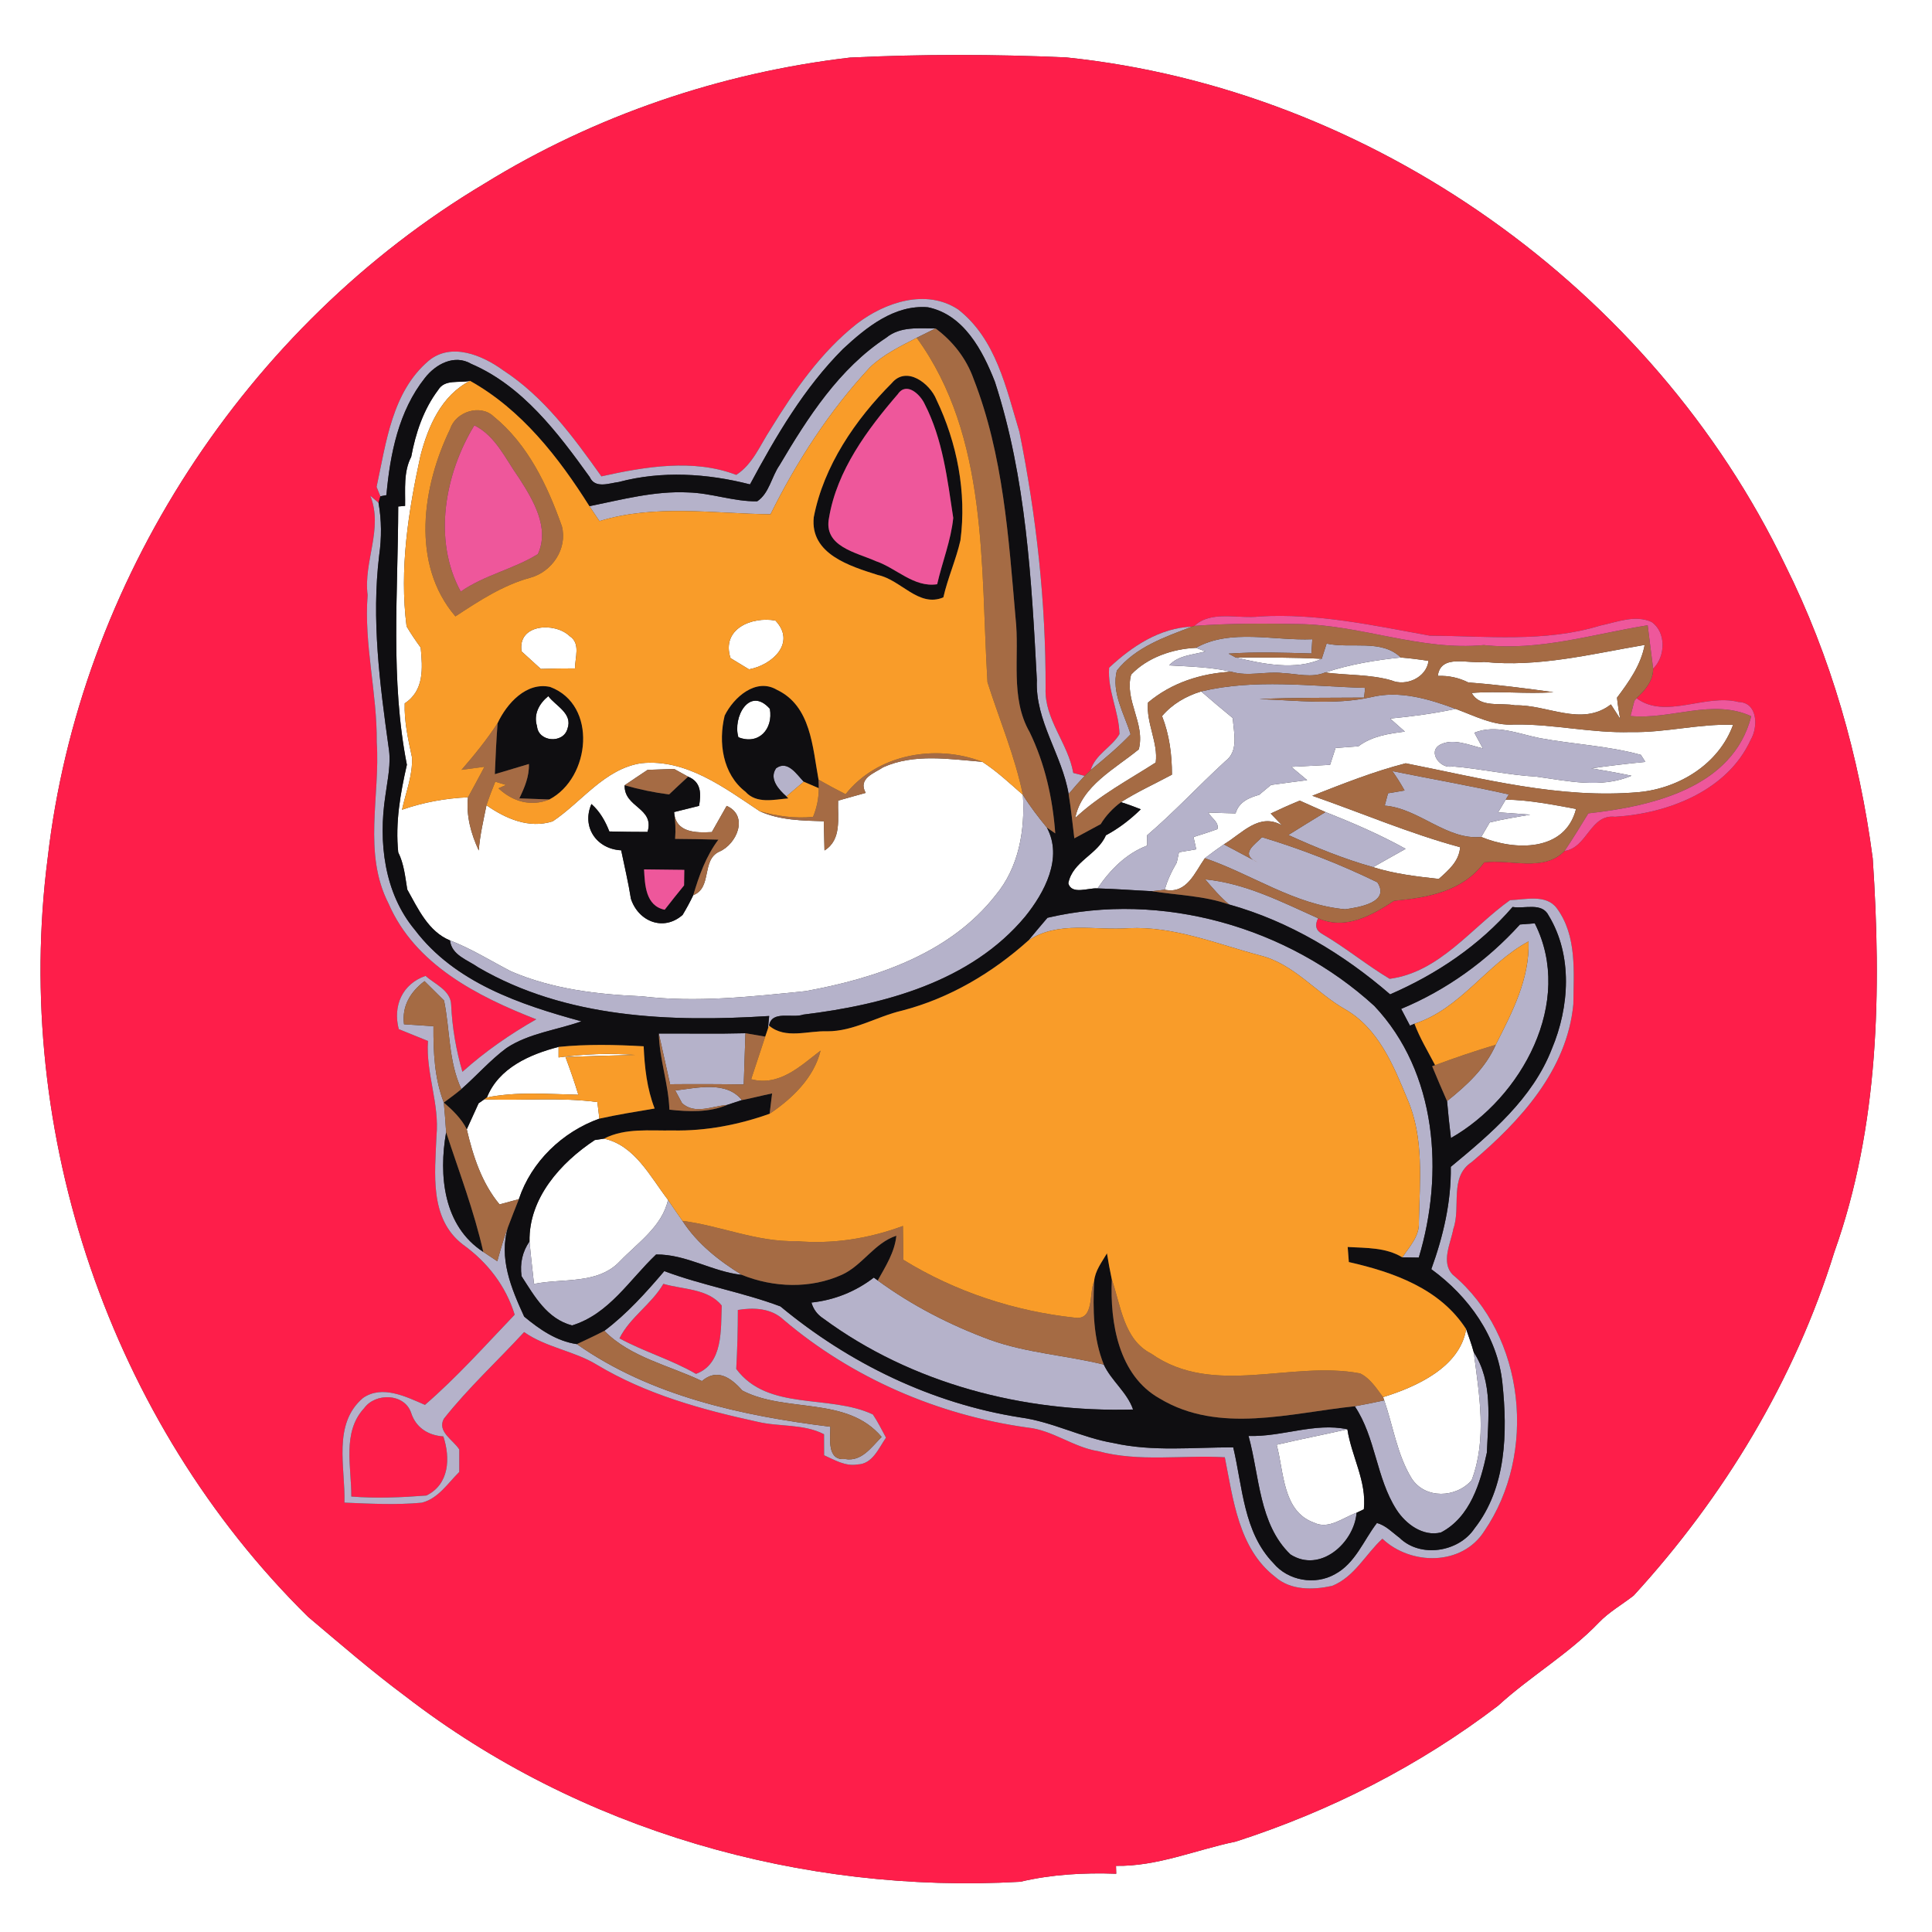 <?xml version="1.0" encoding="UTF-8" ?>
<!DOCTYPE svg PUBLIC "-//W3C//DTD SVG 1.1//EN" "http://www.w3.org/Graphics/SVG/1.1/DTD/svg11.dtd">
<svg width="250pt" height="250pt" viewBox="0 0 250 250" version="1.1" xmlns="http://www.w3.org/2000/svg">
<rect x="0" y="0" width="250" height="250" fill="#333333" stroke="none"/>
<g id="#ffffffff">
<path fill="#ffffff" opacity="1.00" d=" M 0.00 0.00 L 250.00 0.00 L 250.00 250.00 L 0.00 250.00 L 0.00 0.00 M 62.67 23.77 C 31.81 42.18 10.26 75.31 6.17 111.04 C 1.58 146.61 14.27 184.01 39.86 209.21 C 44.00 212.70 48.09 216.25 52.44 219.48 C 74.93 236.85 103.80 245.10 132.02 243.50 C 136.09 242.54 140.26 242.31 144.44 242.46 C 144.43 242.21 144.42 241.70 144.41 241.44 C 149.76 241.53 154.74 239.37 159.90 238.30 C 172.09 234.38 183.69 228.48 193.87 220.70 C 198.03 216.89 202.98 214.04 206.89 209.96 C 208.22 208.57 209.91 207.63 211.40 206.46 C 223.07 193.72 232.24 178.56 237.36 162.02 C 243.17 145.72 243.47 128.16 242.33 111.08 C 240.60 97.92 236.93 84.98 230.99 73.09 C 213.79 37.32 177.49 11.52 137.98 7.43 C 128.66 7.01 119.32 7.00 110.00 7.45 C 93.30 9.40 76.99 14.93 62.67 23.77 Z" />
<path fill="#ffffff" opacity="1.00" d=" M 56.70 50.46 C 57.56 49.02 59.43 49.60 60.82 49.28 C 57.12 51.18 55.41 55.14 54.41 58.96 C 52.83 66.20 51.67 73.65 52.61 81.05 C 53.17 82.00 53.79 82.91 54.44 83.80 C 54.69 86.45 54.91 89.36 52.37 91.01 C 52.29 93.38 52.82 95.68 53.31 97.99 C 53.43 100.31 52.51 102.53 52.02 104.78 C 54.77 103.82 57.65 103.29 60.56 103.17 C 60.30 105.55 60.95 107.90 61.95 110.05 C 62.10 108.07 62.56 106.14 62.95 104.20 C 65.43 105.93 68.45 107.26 71.52 106.28 C 75.29 103.77 78.20 99.50 82.96 98.76 C 88.77 98.15 93.75 101.94 98.32 104.98 C 100.92 106.15 103.81 106.18 106.60 106.27 C 106.63 107.22 106.67 109.11 106.69 110.05 C 108.96 108.64 108.37 105.86 108.45 103.60 C 109.63 103.25 110.84 102.94 112.02 102.60 C 110.96 100.70 113.18 100.04 114.29 99.28 C 118.30 97.47 122.88 98.24 127.12 98.58 C 129.01 99.81 130.66 101.36 132.36 102.85 C 132.66 107.41 131.84 112.24 128.83 115.84 C 122.94 123.38 113.34 126.60 104.25 128.25 C 97.21 128.97 90.10 129.76 83.03 128.92 C 77.28 128.68 71.47 127.99 66.14 125.70 C 63.51 124.34 61.00 122.76 58.23 121.69 C 55.43 120.55 54.09 117.58 52.70 115.10 C 52.43 113.47 52.28 111.79 51.53 110.29 C 51.14 106.45 51.80 102.67 52.65 98.96 C 50.49 87.99 51.51 76.67 51.53 65.54 L 52.42 65.46 C 52.46 63.34 52.19 61.07 53.21 59.11 C 53.78 56.04 54.80 52.98 56.70 50.46 M 80.83 101.61 C 80.73 104.52 84.74 104.50 83.79 107.65 C 82.14 107.65 80.50 107.63 78.85 107.59 C 78.33 106.26 77.62 104.99 76.53 104.04 C 75.23 107.04 77.22 109.87 80.38 110.03 C 80.81 112.12 81.31 114.19 81.64 116.30 C 82.61 119.26 85.87 120.56 88.33 118.39 C 88.83 117.56 89.29 116.71 89.71 115.83 C 92.19 114.88 90.73 111.30 93.06 110.21 C 95.37 109.23 96.91 105.55 94.03 104.28 C 93.39 105.41 92.74 106.54 92.11 107.67 C 90.07 107.78 87.41 107.78 87.23 105.08 C 88.04 104.88 89.65 104.48 90.46 104.28 C 90.73 102.72 90.75 101.19 89.04 100.50 C 88.58 100.25 87.68 99.75 87.23 99.50 C 86.37 99.53 84.66 99.59 83.80 99.62 C 82.81 100.28 81.81 100.94 80.83 101.61 Z" />
<path fill="#ffffff" opacity="1.00" d=" M 94.53 85.16 C 93.30 81.36 97.31 79.74 100.34 80.30 C 103.07 83.19 99.91 86.07 96.92 86.61 C 96.32 86.25 95.13 85.52 94.53 85.16 Z" />
<path fill="#ffffff" opacity="1.00" d=" M 67.49 84.29 C 66.94 80.74 71.77 80.45 73.71 82.31 C 75.17 83.25 74.39 85.11 74.41 86.49 C 72.93 86.49 71.46 86.51 69.98 86.56 C 69.15 85.80 68.32 85.05 67.49 84.29 Z" />
<path fill="#ffffff" opacity="1.00" d=" M 146.37 87.29 C 148.48 85.07 151.74 83.96 154.75 83.83 C 155.06 83.95 155.67 84.18 155.98 84.29 C 154.37 84.75 152.49 84.77 151.28 86.10 C 153.97 86.25 156.69 86.32 159.33 86.92 C 155.40 87.13 151.59 88.35 148.55 90.91 C 148.30 93.56 149.89 96.12 149.55 98.67 C 146.01 100.94 142.24 102.93 139.14 105.84 C 139.94 101.69 144.32 99.47 147.36 96.96 C 148.23 93.60 145.46 90.63 146.37 87.29 Z" />
<path fill="#ffffff" opacity="1.00" d=" M 192.02 85.65 C 199.08 86.38 205.93 84.62 212.82 83.45 C 212.34 86.05 210.79 88.21 209.24 90.28 C 209.34 91.20 209.48 92.12 209.66 93.03 C 209.36 92.56 208.75 91.62 208.45 91.15 C 204.66 94.08 200.22 91.15 196.05 91.27 C 194.21 90.89 191.53 91.65 190.44 89.67 C 193.96 89.38 197.49 89.83 201.02 89.57 C 197.35 89.07 193.69 88.58 190.00 88.31 C 188.76 87.69 187.45 87.41 186.05 87.46 C 186.42 84.56 190.06 85.94 192.02 85.65 Z" />
<path fill="#ffffff" opacity="1.00" d=" M 159.88 85.07 C 163.59 85.08 167.31 85.06 171.03 85.25 C 167.63 86.79 163.41 85.92 159.88 85.07 Z" />
<path fill="#ffffff" opacity="1.00" d=" M 171.48 87.02 C 174.64 85.97 177.94 85.42 181.26 85.08 C 182.46 85.18 183.66 85.33 184.85 85.52 C 184.59 87.68 181.93 88.86 180.05 88.04 C 177.26 87.24 174.33 87.40 171.48 87.02 Z" />
<path fill="#ffffff" opacity="1.00" d=" M 150.37 92.66 C 151.70 91.09 153.48 90.07 155.43 89.47 C 156.78 90.64 158.14 91.79 159.52 92.92 C 159.64 94.81 160.34 97.20 158.52 98.53 C 155.11 101.66 151.96 105.07 148.44 108.08 C 148.45 108.42 148.45 109.08 148.45 109.41 C 145.69 110.47 143.65 112.56 142.02 114.96 C 140.89 114.85 138.66 115.84 138.24 114.30 C 138.78 111.45 142.04 110.60 143.10 108.09 C 144.77 107.20 146.27 106.04 147.62 104.72 C 146.77 104.38 145.92 104.07 145.05 103.80 C 147.16 102.46 149.45 101.42 151.65 100.24 C 151.65 97.65 151.32 95.08 150.37 92.66 Z" />
<path fill="#ffffff" opacity="1.00" d=" M 69.49 93.97 C 69.01 92.43 69.76 91.05 70.95 90.08 C 71.89 91.35 74.15 92.31 73.43 94.30 C 72.89 96.27 69.66 96.02 69.49 93.97 Z" />
<path fill="#ffffff" opacity="1.00" d=" M 95.55 95.40 C 94.78 92.84 96.96 88.73 99.62 91.72 C 100.07 94.33 98.19 96.44 95.55 95.40 Z" />
<path fill="#ffffff" opacity="1.00" d=" M 179.88 92.98 C 182.72 92.71 185.56 92.33 188.36 91.73 C 190.83 92.63 193.26 93.95 195.97 93.75 C 201.02 93.68 205.98 94.89 211.03 94.73 C 215.47 94.83 219.82 93.64 224.26 93.79 C 222.42 98.86 217.30 102.00 212.09 102.50 C 201.87 103.41 191.84 100.74 181.90 98.77 C 177.78 99.82 173.78 101.42 169.81 102.97 C 176.18 105.19 182.41 107.86 188.94 109.63 C 188.81 111.44 187.45 112.60 186.18 113.73 C 183.31 113.42 180.44 113.08 177.68 112.21 C 179.08 111.41 180.48 110.63 181.89 109.84 C 178.56 107.99 175.06 106.48 171.52 105.08 C 170.40 104.59 169.29 104.10 168.19 103.60 C 166.92 104.12 165.67 104.68 164.43 105.27 C 164.80 105.66 165.55 106.43 165.92 106.82 C 162.96 105.08 160.74 107.84 158.37 109.26 C 157.53 109.84 156.71 110.43 155.91 111.05 C 154.60 112.90 153.58 115.72 150.72 115.13 C 151.06 113.88 151.62 112.73 152.27 111.62 C 152.34 111.28 152.48 110.62 152.56 110.28 C 153.11 110.19 154.23 110.00 154.79 109.90 C 154.70 109.50 154.53 108.70 154.44 108.31 C 155.48 107.99 156.51 107.65 157.53 107.29 C 157.79 106.39 156.71 105.85 156.36 105.14 C 157.53 105.19 158.71 105.22 159.88 105.25 C 160.31 103.78 161.59 103.22 162.93 102.85 C 163.32 102.53 164.09 101.89 164.47 101.57 C 166.03 101.35 167.59 101.15 169.15 100.95 C 168.46 100.37 167.77 99.80 167.09 99.23 C 168.76 99.14 170.43 99.05 172.11 98.97 C 172.29 98.42 172.65 97.33 172.82 96.79 C 173.56 96.73 175.04 96.63 175.78 96.57 C 177.53 95.25 179.68 94.93 181.79 94.67 C 181.15 94.11 180.51 93.54 179.88 92.98 M 190.78 94.81 C 191.05 95.32 191.60 96.34 191.88 96.84 C 190.11 96.43 188.03 95.47 186.34 96.37 C 184.65 97.31 186.45 99.56 187.92 99.17 C 191.57 99.46 195.15 100.29 198.81 100.50 C 202.87 101.05 207.17 102.06 211.12 100.38 C 209.38 100.02 207.65 99.71 205.91 99.42 C 208.23 99.10 210.57 98.81 212.91 98.59 C 212.76 98.36 212.47 97.91 212.33 97.68 C 208.06 96.50 203.59 96.32 199.24 95.51 C 196.46 94.96 193.60 93.69 190.78 94.81 Z" />
<path fill="#ffffff" opacity="1.00" d=" M 193.86 105.11 C 194.11 104.70 194.60 103.88 194.84 103.47 C 197.91 103.52 200.93 104.12 203.94 104.68 C 202.52 110.27 195.97 110.09 191.67 108.30 C 191.94 107.83 192.50 106.89 192.77 106.42 C 194.50 106.00 196.26 105.71 198.02 105.42 C 196.63 105.32 195.25 105.22 193.86 105.11 Z" />
<path fill="#ffffff" opacity="1.00" d=" M 63.01 142.01 C 64.53 138.19 68.56 136.43 72.28 135.47 L 72.28 136.83 C 75.57 136.39 78.89 136.25 82.19 136.51 C 79.18 136.59 76.18 136.66 73.17 136.77 C 73.77 138.39 74.34 140.01 74.84 141.66 C 70.90 141.58 66.91 141.23 63.01 142.01 Z" />
<path fill="#ffffff" opacity="1.00" d=" M 60.40 146.13 C 60.90 145.01 61.41 143.89 61.93 142.77 L 62.67 142.25 C 67.55 142.46 72.45 141.95 77.30 142.61 C 77.36 143.14 77.49 144.21 77.56 144.75 C 72.77 146.47 68.76 150.31 67.14 155.17 C 66.52 155.34 65.26 155.68 64.64 155.85 C 62.33 153.06 61.21 149.60 60.40 146.13 Z" />
<path fill="#ffffff" opacity="1.00" d=" M 76.97 147.52 L 78.16 147.34 C 82.16 148.21 84.14 152.28 86.44 155.26 C 85.69 158.70 82.51 160.82 80.19 163.23 C 77.33 166.24 72.83 165.38 69.10 166.14 C 68.90 164.31 68.68 162.48 68.52 160.64 C 68.41 155.04 72.55 150.44 76.97 147.52 Z" />
<path fill="#ffffff" opacity="1.00" d=" M 189.72 171.99 C 190.06 172.98 190.43 173.96 190.70 174.98 C 191.41 180.45 192.44 186.23 190.43 191.54 C 188.43 193.84 184.42 194.01 182.67 191.31 C 180.79 188.23 180.28 184.58 179.12 181.21 L 178.97 180.79 C 183.31 179.44 188.90 176.92 189.72 171.99 Z" />
<path fill="#ffffff" opacity="1.00" d=" M 165.20 186.95 C 168.24 186.24 171.30 185.64 174.35 184.95 C 174.88 188.45 176.87 191.67 176.48 195.30 C 176.24 195.41 175.77 195.64 175.54 195.75 C 173.80 196.36 171.95 197.97 170.03 197.03 C 165.95 195.57 166.15 190.45 165.20 186.95 Z" />
</g>
<g id="#fe1e4aff">
<path fill="#fe1e4a" opacity="1.00" d=" M 62.67 23.77 C 76.99 14.93 93.30 9.40 110.00 7.45 C 119.32 7.00 128.66 7.01 137.98 7.43 C 177.49 11.52 213.79 37.32 230.99 73.09 C 236.93 84.98 240.60 97.92 242.33 111.08 C 243.47 128.16 243.17 145.72 237.36 162.02 C 232.24 178.56 223.07 193.72 211.40 206.46 C 209.91 207.63 208.22 208.57 206.89 209.96 C 202.98 214.04 198.03 216.89 193.87 220.70 C 183.69 228.48 172.09 234.38 159.90 238.30 C 154.74 239.37 149.76 241.53 144.41 241.44 C 144.42 241.70 144.43 242.21 144.44 242.46 C 140.26 242.31 136.09 242.54 132.02 243.50 C 103.80 245.10 74.93 236.85 52.44 219.48 C 48.09 216.25 44.00 212.70 39.86 209.21 C 14.27 184.01 1.58 146.61 6.17 111.04 C 10.26 75.31 31.81 42.18 62.67 23.77 M 110.91 41.87 C 106.24 45.54 102.80 50.51 99.72 55.52 C 98.36 57.58 97.43 60.06 95.27 61.45 C 89.74 59.33 83.46 60.39 77.82 61.64 C 74.19 56.54 70.40 51.35 65.07 47.89 C 62.40 45.95 58.36 44.27 55.46 46.69 C 50.72 50.73 49.97 57.28 48.73 63.00 C 48.85 63.30 49.10 63.92 49.22 64.22 L 48.98 65.06 C 48.71 64.83 48.18 64.38 47.92 64.15 C 49.62 68.43 47.01 72.65 47.57 77.00 C 47.08 83.41 48.81 89.64 48.75 96.04 C 49.22 102.98 46.93 110.40 50.28 116.92 C 53.70 124.83 61.79 128.93 69.39 131.90 C 65.98 133.84 62.76 136.07 59.84 138.69 C 59.01 135.87 58.52 132.97 58.38 130.03 C 58.33 128.15 56.27 127.35 55.06 126.28 C 52.04 127.33 50.82 130.17 51.60 133.17 C 52.86 133.67 54.12 134.19 55.38 134.70 C 55.09 138.87 56.89 142.83 56.48 146.99 C 56.29 151.83 55.52 157.70 59.91 161.05 C 63.07 163.33 65.44 166.37 66.60 170.12 C 62.81 174.08 59.12 178.22 54.99 181.79 C 52.56 180.74 49.47 179.18 46.98 180.89 C 42.99 184.28 44.71 189.91 44.57 194.44 C 47.90 194.58 51.24 194.76 54.56 194.45 C 56.70 193.94 57.95 191.92 59.43 190.47 C 59.43 189.49 59.43 188.52 59.43 187.56 C 58.66 186.33 56.53 185.26 57.43 183.59 C 60.59 179.59 64.37 176.12 67.82 172.37 C 70.69 174.38 74.27 174.79 77.24 176.60 C 83.59 180.41 90.81 182.41 97.99 183.97 C 100.84 184.66 103.96 184.21 106.63 185.59 C 106.63 186.27 106.64 187.63 106.64 188.31 C 108.01 188.92 109.39 189.77 110.95 189.50 C 112.91 189.46 113.70 187.39 114.65 186.03 C 114.10 185.02 113.59 183.98 112.95 183.03 C 107.30 180.37 99.37 182.65 95.27 177.14 C 95.41 174.60 95.48 172.05 95.48 169.51 C 97.50 169.17 99.77 169.27 101.35 170.74 C 110.24 178.31 121.38 183.11 132.92 184.72 C 136.20 185.04 138.86 187.27 142.10 187.78 C 147.42 189.22 153.04 188.25 158.49 188.57 C 159.57 194.00 160.28 200.40 164.99 204.03 C 166.99 205.82 169.91 205.75 172.38 205.21 C 175.27 204.05 176.69 201.13 178.88 199.11 C 182.55 202.59 189.21 202.64 192.07 198.12 C 198.91 188.13 197.42 172.85 187.99 164.95 C 186.41 163.34 187.73 160.87 188.06 159.02 C 189.08 156.16 187.48 152.33 190.44 150.37 C 196.69 145.10 202.80 138.46 203.59 129.93 C 203.63 125.76 204.08 121.10 201.46 117.54 C 200.09 115.66 197.37 116.42 195.40 116.48 C 190.39 120.04 186.29 125.81 179.82 126.66 C 176.83 124.87 174.13 122.63 171.12 120.87 C 170.28 120.42 170.09 119.74 170.56 118.82 C 174.11 120.39 177.50 118.47 180.40 116.56 C 184.75 116.16 189.29 115.36 192.06 111.59 C 195.46 111.15 199.78 112.89 202.46 110.11 C 205.40 109.70 205.77 105.33 208.98 105.69 C 215.83 105.27 223.54 102.33 226.55 95.71 C 227.51 94.09 227.47 90.89 224.98 90.84 C 220.66 89.72 215.52 93.13 211.77 90.35 C 212.88 89.31 213.91 88.13 213.92 86.52 C 215.52 84.97 215.63 81.80 213.71 80.48 C 211.56 79.51 209.22 80.51 207.07 80.95 C 199.91 83.15 192.36 82.30 185.00 82.25 C 177.73 80.93 170.44 79.33 163.00 79.77 C 160.26 80.12 156.73 78.93 154.56 80.99 L 154.25 81.09 C 150.07 81.24 146.48 83.64 143.52 86.40 C 143.30 89.37 144.80 92.07 144.86 94.99 C 143.84 96.71 141.73 97.62 141.13 99.65 C 140.94 99.84 140.54 100.21 140.35 100.40 L 138.88 100.02 C 138.22 96.17 135.13 93.09 135.30 89.07 C 135.34 77.93 134.11 66.80 131.91 55.88 C 130.20 50.24 128.90 43.87 123.98 40.04 C 119.85 37.32 114.53 39.11 110.91 41.87 Z" />
<path fill="#fe1e4a" opacity="1.00" d=" M 80.16 173.18 C 81.52 170.45 84.30 168.78 85.84 166.13 C 88.34 166.87 91.63 166.72 93.39 168.94 C 93.27 172.03 93.59 176.49 90.06 177.78 C 86.91 175.94 83.36 174.93 80.16 173.18 Z" />
<path fill="#fe1e4a" opacity="1.00" d=" M 47.11 182.23 C 48.59 180.17 52.38 180.29 53.21 182.85 C 53.82 184.74 55.43 185.75 57.37 185.87 C 58.29 188.67 58.15 192.06 55.18 193.52 C 51.95 193.77 48.70 193.91 45.46 193.65 C 45.49 189.86 44.24 185.33 47.11 182.23 Z" />
</g>
<g id="#b5b2caff">
<path fill="#b5b2ca" opacity="1.00" d=" M 110.91 41.87 C 114.53 39.11 119.85 37.32 123.98 40.04 C 128.90 43.87 130.20 50.24 131.91 55.88 C 134.11 66.80 135.34 77.93 135.30 89.07 C 135.13 93.09 138.22 96.17 138.88 100.02 L 140.35 100.40 C 139.64 101.16 138.94 101.95 138.28 102.75 C 137.43 97.66 133.94 93.30 134.17 88.01 C 133.48 75.03 132.79 61.85 128.74 49.40 C 127.16 45.36 124.72 40.71 120.07 39.76 C 115.73 39.40 112.09 42.37 109.10 45.14 C 104.05 50.19 100.41 56.43 97.05 62.68 C 91.52 61.26 85.64 60.89 80.08 62.37 C 78.84 62.52 77.00 63.28 76.31 61.73 C 72.19 56.01 67.63 49.94 60.97 47.08 C 58.79 45.80 56.36 47.13 54.98 48.91 C 51.58 53.19 50.48 58.75 50.00 64.07 C 49.81 64.11 49.42 64.18 49.22 64.22 C 49.10 63.92 48.85 63.30 48.73 63.00 C 49.97 57.28 50.72 50.73 55.46 46.69 C 58.36 44.27 62.40 45.95 65.07 47.89 C 70.40 51.35 74.19 56.54 77.82 61.64 C 83.46 60.39 89.74 59.33 95.27 61.45 C 97.43 60.06 98.36 57.58 99.72 55.52 C 102.80 50.51 106.24 45.54 110.91 41.87 Z" />
<path fill="#b5b2ca" opacity="1.00" d=" M 114.69 43.69 C 116.50 42.21 118.88 42.50 121.06 42.50 C 120.45 42.80 119.23 43.41 118.62 43.71 C 116.51 44.81 114.31 45.86 112.57 47.53 C 107.33 53.16 103.12 59.67 99.70 66.55 C 92.34 66.46 84.74 65.22 77.57 67.43 C 77.13 66.79 76.70 66.15 76.27 65.50 C 80.48 64.65 84.69 63.51 89.02 63.72 C 92.04 63.79 94.95 64.92 97.98 64.87 C 99.54 63.84 99.83 61.69 100.87 60.20 C 104.52 54.03 108.58 47.69 114.69 43.69 Z" />
<path fill="#b5b2ca" opacity="1.00" d=" M 47.92 64.15 C 48.18 64.38 48.71 64.83 48.98 65.06 C 49.38 67.30 49.39 69.59 49.07 71.84 C 48.05 80.14 49.15 88.50 50.29 96.73 C 50.64 98.81 50.14 100.89 49.87 102.95 C 48.95 108.92 49.69 115.54 53.68 120.32 C 58.85 127.15 67.30 129.99 75.24 132.16 C 72.02 133.30 68.47 133.69 65.56 135.60 C 63.44 137.17 61.69 139.19 59.70 140.93 C 58.03 137.35 58.24 133.28 57.46 129.47 C 56.61 128.64 55.77 127.80 54.93 126.96 C 53.10 128.35 51.98 130.20 52.28 132.54 C 53.55 132.62 54.82 132.70 56.09 132.79 C 56.07 136.13 56.21 139.51 57.43 142.67 C 57.55 143.95 57.65 145.23 57.73 146.51 C 56.75 152.07 57.36 158.64 62.54 162.00 C 62.99 162.30 63.89 162.90 64.35 163.20 C 64.77 161.68 65.20 160.18 65.76 158.71 C 64.49 162.77 66.16 166.73 67.83 170.37 C 69.83 172.03 72.02 173.55 74.65 173.93 C 84.20 180.65 96.04 183.21 107.45 184.62 C 107.45 186.07 106.97 189.04 109.33 188.79 C 111.49 189.19 112.76 187.26 114.08 185.94 C 109.60 180.61 101.72 182.88 96.06 179.94 C 94.61 178.30 92.81 177.00 90.83 178.71 C 86.58 176.67 81.60 175.66 78.20 172.21 C 81.13 170.01 83.59 167.26 85.96 164.48 C 90.88 166.33 96.12 167.22 100.99 169.05 C 109.86 176.41 120.57 181.61 132.00 183.41 C 136.18 183.97 139.95 186.03 144.09 186.73 C 149.18 187.87 154.42 187.27 159.58 187.29 C 160.80 192.41 160.90 198.27 164.78 202.27 C 166.67 204.55 170.17 205.16 172.74 203.70 C 175.37 202.30 176.44 199.33 178.17 197.08 C 179.33 197.38 180.16 198.30 181.10 198.99 C 183.78 201.63 188.75 200.86 190.80 197.78 C 194.94 192.51 195.08 185.34 194.41 178.97 C 193.79 172.93 190.02 167.73 185.21 164.23 C 186.75 159.98 187.80 155.54 187.73 150.99 C 192.89 146.72 198.32 142.15 200.81 135.72 C 203.09 130.31 203.53 123.62 200.39 118.46 C 199.52 116.72 197.28 117.63 195.73 117.36 C 191.42 122.35 185.90 126.06 179.88 128.67 C 173.81 123.42 166.81 119.21 159.05 117.04 C 157.90 116.07 156.92 114.93 155.95 113.79 C 161.18 114.30 165.85 116.71 170.56 118.82 C 170.09 119.74 170.28 120.42 171.12 120.87 C 174.13 122.63 176.83 124.87 179.82 126.66 C 186.29 125.81 190.39 120.04 195.40 116.48 C 197.37 116.42 200.09 115.66 201.46 117.54 C 204.08 121.10 203.63 125.76 203.59 129.93 C 202.80 138.46 196.69 145.10 190.44 150.37 C 187.48 152.33 189.08 156.16 188.06 159.02 C 187.73 160.87 186.41 163.34 187.99 164.95 C 197.42 172.85 198.91 188.13 192.07 198.12 C 189.21 202.64 182.55 202.59 178.88 199.11 C 176.69 201.13 175.27 204.05 172.38 205.21 C 169.91 205.75 166.99 205.82 164.99 204.03 C 160.28 200.40 159.57 194.00 158.49 188.57 C 153.04 188.25 147.42 189.22 142.10 187.78 C 138.86 187.27 136.20 185.04 132.92 184.72 C 121.38 183.11 110.24 178.31 101.35 170.74 C 99.77 169.27 97.50 169.17 95.48 169.51 C 95.48 172.05 95.41 174.60 95.27 177.14 C 99.37 182.65 107.30 180.37 112.95 183.03 C 113.59 183.98 114.10 185.02 114.65 186.03 C 113.70 187.39 112.91 189.46 110.95 189.50 C 109.39 189.77 108.01 188.92 106.64 188.31 C 106.64 187.63 106.63 186.27 106.63 185.59 C 103.96 184.21 100.84 184.66 97.99 183.97 C 90.81 182.41 83.59 180.41 77.24 176.60 C 74.27 174.79 70.69 174.38 67.82 172.37 C 64.37 176.12 60.59 179.59 57.43 183.59 C 56.53 185.26 58.66 186.33 59.43 187.56 C 59.43 188.52 59.43 189.49 59.43 190.47 C 57.95 191.92 56.70 193.94 54.56 194.45 C 51.24 194.76 47.90 194.58 44.57 194.44 C 44.71 189.91 42.99 184.28 46.98 180.89 C 49.47 179.18 52.56 180.74 54.99 181.79 C 59.12 178.22 62.81 174.08 66.60 170.12 C 65.44 166.37 63.07 163.33 59.91 161.05 C 55.52 157.70 56.29 151.83 56.48 146.99 C 56.89 142.83 55.09 138.87 55.38 134.70 C 54.12 134.19 52.86 133.67 51.60 133.17 C 50.82 130.17 52.04 127.33 55.06 126.28 C 56.27 127.35 58.33 128.15 58.38 130.03 C 58.52 132.97 59.01 135.87 59.84 138.69 C 62.76 136.07 65.98 133.84 69.39 131.90 C 61.79 128.93 53.70 124.83 50.28 116.92 C 46.93 110.40 49.22 102.98 48.75 96.04 C 48.81 89.64 47.08 83.41 47.57 77.00 C 47.01 72.65 49.62 68.43 47.92 64.15 M 80.16 173.18 C 83.36 174.93 86.91 175.94 90.06 177.78 C 93.59 176.49 93.27 172.03 93.39 168.94 C 91.63 166.72 88.34 166.87 85.84 166.13 C 84.30 168.78 81.52 170.45 80.16 173.18 M 47.11 182.23 C 44.24 185.33 45.49 189.86 45.46 193.65 C 48.70 193.91 51.95 193.77 55.18 193.52 C 58.15 192.06 58.29 188.67 57.37 185.87 C 55.43 185.75 53.82 184.74 53.21 182.85 C 52.38 180.29 48.59 180.17 47.11 182.23 Z" />
<path fill="#b5b2ca" opacity="1.00" d=" M 143.52 86.40 C 146.48 83.64 150.07 81.24 154.25 81.09 C 150.74 82.43 146.94 83.73 144.52 86.77 C 143.80 89.62 145.48 92.37 146.30 95.02 C 144.70 96.70 142.92 98.18 141.13 99.65 C 141.73 97.62 143.84 96.71 144.86 94.99 C 144.80 92.07 143.30 89.37 143.52 86.40 Z" />
<path fill="#b5b2ca" opacity="1.00" d=" M 154.75 83.83 C 159.20 81.32 164.87 82.93 169.81 82.72 L 169.70 84.56 C 166.13 84.46 162.55 84.33 158.98 84.58 C 159.20 84.70 159.65 84.95 159.88 85.07 C 163.41 85.92 167.63 86.79 171.03 85.25 C 171.19 84.76 171.50 83.78 171.66 83.28 C 174.79 83.97 178.78 82.66 181.26 85.08 C 177.94 85.42 174.64 85.97 171.48 87.02 C 169.72 87.75 167.83 87.18 166.01 87.10 C 163.78 86.84 161.52 87.58 159.33 86.92 C 156.69 86.32 153.97 86.25 151.28 86.10 C 152.49 84.77 154.37 84.75 155.98 84.29 C 155.67 84.18 155.06 83.95 154.75 83.83 Z" />
<path fill="#b5b2ca" opacity="1.00" d=" M 155.43 89.47 C 162.38 87.81 169.59 88.81 176.65 89.01 L 176.51 90.27 C 171.99 90.31 167.47 90.25 162.95 90.46 C 167.76 90.62 172.63 91.26 177.39 90.22 C 181.09 89.30 184.89 90.44 188.36 91.73 C 185.56 92.33 182.72 92.71 179.88 92.98 C 180.51 93.54 181.15 94.11 181.79 94.67 C 179.68 94.93 177.53 95.25 175.78 96.57 C 175.04 96.63 173.56 96.73 172.82 96.79 C 172.65 97.33 172.29 98.42 172.11 98.97 C 170.43 99.05 168.76 99.14 167.09 99.23 C 167.77 99.80 168.46 100.37 169.15 100.95 C 167.59 101.15 166.03 101.35 164.47 101.57 C 164.09 101.89 163.32 102.53 162.93 102.85 C 161.59 103.22 160.31 103.78 159.88 105.25 C 158.71 105.22 157.53 105.19 156.36 105.14 C 156.71 105.85 157.79 106.39 157.53 107.29 C 156.51 107.65 155.48 107.99 154.44 108.31 C 154.53 108.70 154.70 109.50 154.79 109.90 C 154.23 110.00 153.11 110.19 152.56 110.28 C 152.48 110.62 152.34 111.28 152.27 111.62 C 151.62 112.73 151.06 113.88 150.72 115.13 C 150.31 115.18 149.49 115.28 149.07 115.32 C 146.72 115.21 144.37 115.02 142.02 114.96 C 143.65 112.56 145.69 110.47 148.45 109.41 C 148.45 109.08 148.45 108.42 148.44 108.08 C 151.96 105.07 155.11 101.66 158.52 98.53 C 160.34 97.20 159.64 94.81 159.52 92.92 C 158.14 91.79 156.78 90.64 155.43 89.47 Z" />
<path fill="#b5b2ca" opacity="1.00" d=" M 190.78 94.81 C 193.60 93.69 196.46 94.96 199.24 95.51 C 203.59 96.32 208.06 96.50 212.33 97.68 C 212.47 97.91 212.76 98.36 212.91 98.59 C 210.57 98.81 208.23 99.10 205.91 99.42 C 207.65 99.71 209.38 100.02 211.12 100.38 C 207.17 102.06 202.87 101.05 198.81 100.50 C 195.15 100.29 191.57 99.46 187.92 99.17 C 186.45 99.56 184.65 97.31 186.34 96.37 C 188.03 95.47 190.11 96.43 191.88 96.84 C 191.60 96.34 191.05 95.32 190.78 94.81 Z" />
<path fill="#b5b2ca" opacity="1.00" d=" M 100.43 99.41 C 101.93 98.32 103.10 100.22 104.00 101.15 C 103.46 101.61 102.37 102.53 101.83 102.99 L 101.75 103.05 C 100.77 102.18 99.48 100.77 100.43 99.41 Z" />
<path fill="#b5b2ca" opacity="1.00" d=" M 180.17 99.78 C 185.19 100.80 190.24 101.67 195.24 102.80 L 194.84 103.47 C 194.60 103.88 194.11 104.70 193.86 105.11 C 195.25 105.22 196.63 105.32 198.02 105.42 C 196.26 105.71 194.50 106.00 192.77 106.42 C 192.50 106.89 191.94 107.83 191.67 108.30 C 187.20 108.75 183.59 104.59 179.18 104.25 L 179.61 102.65 C 180.15 102.56 181.22 102.38 181.75 102.29 C 181.27 101.42 180.74 100.58 180.17 99.78 Z" />
<path fill="#b5b2ca" opacity="1.00" d=" M 132.36 102.85 C 133.28 104.34 134.35 105.73 135.46 107.08 C 137.58 111.00 135.16 115.51 132.65 118.61 C 125.63 127.03 114.39 130.02 103.94 131.29 C 102.53 131.80 99.85 130.69 99.52 132.72 L 99.37 133.11 L 99.53 131.47 C 86.77 132.28 73.23 131.78 61.89 125.18 C 60.54 124.22 58.43 123.61 58.23 121.69 C 61.00 122.76 63.51 124.34 66.14 125.70 C 71.47 127.99 77.28 128.68 83.03 128.92 C 90.10 129.76 97.21 128.97 104.25 128.25 C 113.34 126.60 122.94 123.38 128.83 115.84 C 131.84 112.24 132.66 107.41 132.36 102.85 Z" />
<path fill="#b5b2ca" opacity="1.00" d=" M 171.52 105.08 C 175.06 106.48 178.56 107.99 181.89 109.84 C 180.48 110.63 179.08 111.41 177.68 112.21 C 173.90 111.15 170.27 109.67 166.71 108.05 C 168.31 107.05 169.91 106.06 171.52 105.08 Z" />
<path fill="#b5b2ca" opacity="1.00" d=" M 155.91 111.05 C 156.71 110.43 157.53 109.84 158.37 109.26 C 159.84 110.03 161.31 110.81 162.78 111.60 C 160.25 110.53 162.48 109.23 163.30 108.33 C 168.41 109.87 173.43 111.83 178.23 114.17 C 179.93 116.79 175.80 117.41 174.07 117.66 C 167.53 117.09 161.99 113.13 155.91 111.05 Z" />
<path fill="#b5b2ca" opacity="1.00" d=" M 135.54 118.76 C 150.34 115.28 166.67 119.95 177.84 130.17 C 185.96 138.77 186.88 151.83 183.59 162.73 C 182.88 162.72 182.17 162.71 181.46 162.70 C 182.39 161.30 183.70 159.96 183.60 158.16 C 183.71 152.83 184.30 147.21 182.10 142.19 C 180.31 137.84 178.34 133.04 174.04 130.59 C 170.26 128.43 167.39 124.70 163.04 123.63 C 157.44 122.15 151.94 119.83 146.04 120.11 C 141.73 120.44 136.87 119.11 133.06 121.71 C 133.88 120.72 134.70 119.74 135.54 118.76 Z" />
<path fill="#b5b2ca" opacity="1.00" d=" M 196.68 119.63 C 197.16 119.59 198.12 119.51 198.60 119.48 C 203.73 129.65 196.89 142.07 187.75 147.26 C 187.55 145.67 187.39 144.07 187.25 142.48 C 189.78 140.46 192.23 138.21 193.55 135.19 C 195.67 131.00 197.95 126.67 197.79 121.82 C 192.40 124.72 189.03 130.53 183.03 132.47 L 182.45 132.72 C 182.07 132.00 181.69 131.27 181.31 130.55 C 187.18 128.11 192.42 124.33 196.68 119.63 Z" />
<path fill="#b5b2ca" opacity="1.00" d=" M 85.25 133.74 C 88.99 133.72 92.73 133.80 96.46 133.70 C 96.39 135.91 96.31 138.12 96.24 140.33 C 93.07 140.28 89.89 140.27 86.71 140.30 C 86.22 138.11 85.74 135.93 85.25 133.74 Z" />
<path fill="#b5b2ca" opacity="1.00" d=" M 87.38 141.11 C 90.16 140.79 93.97 139.81 96.00 142.35 L 94.08 142.98 C 92.16 143.12 89.91 144.26 88.26 142.75 C 88.04 142.34 87.60 141.52 87.38 141.11 Z" />
<path fill="#b5b2ca" opacity="1.00" d=" M 86.44 155.26 C 87.06 156.17 87.67 157.08 88.31 157.98 C 90.23 160.94 93.03 163.14 96.00 164.97 C 92.17 164.56 88.80 162.29 84.90 162.33 C 81.45 165.60 78.82 170.04 74.02 171.51 C 70.78 170.65 69.17 167.74 67.49 165.14 C 67.26 163.45 67.61 161.95 68.52 160.64 C 68.68 162.48 68.90 164.31 69.10 166.14 C 72.83 165.38 77.33 166.24 80.19 163.23 C 82.51 160.82 85.69 158.70 86.44 155.26 Z" />
<path fill="#b5b2ca" opacity="1.00" d=" M 105.00 168.55 C 107.95 168.24 110.72 167.13 113.07 165.32 L 113.58 165.69 C 118.02 168.94 122.97 171.48 128.13 173.38 C 132.88 175.09 137.96 175.37 142.83 176.58 C 143.83 178.70 145.86 180.17 146.62 182.39 C 132.49 182.80 117.99 179.06 106.53 170.61 C 105.76 170.11 105.25 169.43 105.00 168.55 Z" />
<path fill="#b5b2ca" opacity="1.00" d=" M 190.70 174.98 C 193.21 178.79 192.58 183.65 192.40 187.97 C 191.57 191.85 190.26 196.32 186.46 198.30 C 184.13 198.87 181.90 197.21 180.70 195.34 C 178.07 191.23 178.03 186.04 175.31 181.97 C 176.59 181.74 177.85 181.47 179.12 181.21 C 180.28 184.58 180.79 188.23 182.67 191.31 C 184.42 194.01 188.43 193.84 190.43 191.54 C 192.44 186.23 191.41 180.45 190.70 174.98 Z" />
<path fill="#b5b2ca" opacity="1.00" d=" M 161.56 185.81 C 165.85 185.96 170.14 184.04 174.35 184.95 C 171.30 185.64 168.24 186.24 165.20 186.95 C 166.15 190.45 165.95 195.57 170.03 197.03 C 171.95 197.97 173.80 196.36 175.54 195.75 C 175.24 199.64 170.82 203.61 166.98 201.14 C 162.89 197.21 162.99 190.96 161.56 185.81 Z" />
</g>
<g id="#0f0e11ff">
<path fill="#0f0e11" opacity="1.00" d=" M 109.10 45.14 C 112.09 42.37 115.73 39.40 120.07 39.76 C 124.72 40.71 127.16 45.36 128.74 49.40 C 132.79 61.85 133.48 75.03 134.17 88.01 C 133.94 93.30 137.43 97.66 138.28 102.75 C 138.60 104.65 138.78 106.57 139.02 108.48 C 140.16 107.87 141.29 107.25 142.43 106.64 C 143.10 105.53 144.02 104.57 145.05 103.80 C 145.92 104.07 146.77 104.38 147.62 104.72 C 146.27 106.04 144.77 107.20 143.10 108.09 C 142.04 110.60 138.78 111.45 138.24 114.30 C 138.66 115.84 140.89 114.85 142.02 114.96 C 144.37 115.02 146.72 115.21 149.07 115.32 C 152.41 115.85 155.83 115.90 159.05 117.04 C 166.81 119.21 173.81 123.42 179.88 128.67 C 185.90 126.06 191.42 122.35 195.73 117.36 C 197.28 117.63 199.52 116.72 200.39 118.46 C 203.53 123.62 203.09 130.31 200.81 135.72 C 198.32 142.15 192.89 146.72 187.73 150.99 C 187.80 155.54 186.75 159.98 185.21 164.23 C 190.02 167.73 193.79 172.93 194.41 178.97 C 195.08 185.34 194.94 192.51 190.80 197.78 C 188.75 200.86 183.78 201.63 181.10 198.99 C 180.16 198.30 179.33 197.38 178.17 197.08 C 176.44 199.33 175.37 202.30 172.74 203.70 C 170.17 205.16 166.67 204.55 164.78 202.27 C 160.90 198.27 160.80 192.41 159.58 187.29 C 154.42 187.27 149.18 187.87 144.09 186.73 C 139.95 186.03 136.18 183.97 132.00 183.41 C 120.57 181.61 109.86 176.41 100.99 169.05 C 96.12 167.22 90.88 166.33 85.96 164.48 C 83.59 167.26 81.13 170.01 78.20 172.21 C 77.04 172.82 75.84 173.37 74.65 173.93 C 72.02 173.55 69.83 172.03 67.83 170.37 C 66.16 166.73 64.49 162.77 65.76 158.71 C 66.20 157.52 66.68 156.35 67.14 155.17 C 68.76 150.31 72.77 146.47 77.56 144.75 C 79.92 144.23 82.32 143.84 84.71 143.44 C 83.71 140.87 83.41 138.13 83.29 135.39 C 79.62 135.18 75.94 135.10 72.28 135.47 C 68.56 136.43 64.53 138.19 63.01 142.01 L 62.67 142.25 L 61.93 142.77 C 61.41 143.89 60.90 145.01 60.40 146.13 C 59.71 144.75 58.58 143.66 57.43 142.67 C 58.20 142.10 58.97 141.54 59.70 140.93 C 61.69 139.19 63.44 137.17 65.56 135.60 C 68.47 133.69 72.02 133.30 75.24 132.16 C 67.30 129.99 58.85 127.15 53.68 120.32 C 49.69 115.54 48.95 108.92 49.87 102.95 C 50.14 100.89 50.64 98.81 50.29 96.73 C 49.15 88.50 48.05 80.14 49.07 71.84 C 49.39 69.59 49.38 67.30 48.98 65.06 L 49.22 64.22 C 49.42 64.18 49.81 64.11 50.00 64.07 C 50.48 58.75 51.58 53.19 54.98 48.91 C 56.36 47.13 58.79 45.80 60.97 47.08 C 67.63 49.94 72.19 56.01 76.31 61.73 C 77.00 63.28 78.84 62.52 80.08 62.37 C 85.64 60.89 91.52 61.26 97.05 62.68 C 100.41 56.43 104.05 50.19 109.10 45.14 M 114.69 43.69 C 108.58 47.69 104.52 54.03 100.87 60.20 C 99.83 61.69 99.54 63.84 97.98 64.87 C 94.95 64.92 92.04 63.79 89.02 63.72 C 84.69 63.51 80.48 64.65 76.27 65.50 C 72.28 59.16 67.47 52.99 60.82 49.28 C 59.43 49.60 57.56 49.02 56.70 50.46 C 54.80 52.98 53.78 56.04 53.21 59.11 C 52.19 61.07 52.46 63.34 52.42 65.46 L 51.53 65.54 C 51.51 76.67 50.49 87.99 52.65 98.96 C 51.80 102.67 51.14 106.45 51.53 110.29 C 52.28 111.79 52.43 113.47 52.70 115.10 C 54.09 117.58 55.43 120.55 58.23 121.69 C 58.43 123.61 60.54 124.22 61.89 125.18 C 73.23 131.78 86.77 132.28 99.53 131.47 L 99.37 133.11 L 99.02 134.14 C 98.38 134.03 97.10 133.81 96.46 133.70 C 92.73 133.80 88.99 133.72 85.25 133.74 C 85.33 137.08 86.51 140.26 86.62 143.59 C 89.08 143.86 91.76 143.97 94.08 142.98 L 96.00 142.35 C 97.31 142.10 98.60 141.75 99.91 141.49 C 99.83 142.15 99.67 143.46 99.59 144.12 C 95.58 145.55 91.32 146.37 87.05 146.28 C 84.08 146.34 80.90 145.93 78.16 147.34 L 76.97 147.52 C 72.55 150.44 68.41 155.04 68.52 160.64 C 67.61 161.95 67.26 163.45 67.49 165.14 C 69.17 167.74 70.78 170.65 74.02 171.51 C 78.82 170.04 81.45 165.60 84.90 162.33 C 88.80 162.29 92.17 164.56 96.00 164.97 C 100.12 166.63 104.89 166.79 108.97 164.94 C 111.63 163.71 113.15 160.83 115.99 159.90 C 115.77 162.04 114.60 163.86 113.58 165.69 L 113.07 165.32 C 110.72 167.13 107.95 168.24 105.00 168.55 C 105.25 169.43 105.76 170.11 106.53 170.61 C 117.99 179.06 132.49 182.80 146.62 182.39 C 145.86 180.17 143.83 178.70 142.83 176.58 C 141.45 173.14 141.41 169.44 141.58 165.80 C 141.70 164.43 142.57 163.33 143.24 162.18 C 143.42 163.31 143.63 164.44 143.87 165.57 C 143.62 171.14 144.73 177.98 150.07 180.97 C 157.76 185.60 167.01 182.82 175.31 181.97 C 178.03 186.04 178.07 191.23 180.70 195.34 C 181.90 197.21 184.13 198.87 186.46 198.30 C 190.26 196.32 191.57 191.85 192.40 187.97 C 192.58 183.65 193.21 178.79 190.70 174.98 C 190.43 173.96 190.06 172.98 189.72 171.99 C 186.35 166.74 180.31 164.62 174.54 163.31 C 174.50 162.82 174.43 161.85 174.39 161.36 C 176.80 161.50 179.32 161.40 181.46 162.70 C 182.17 162.71 182.88 162.72 183.59 162.73 C 186.88 151.83 185.96 138.77 177.84 130.17 C 166.67 119.95 150.34 115.28 135.54 118.76 C 134.70 119.74 133.88 120.72 133.06 121.71 C 128.38 125.91 122.85 129.18 116.74 130.77 C 113.46 131.53 110.48 133.46 107.04 133.45 C 104.55 133.35 101.64 134.51 99.52 132.72 C 99.85 130.69 102.53 131.80 103.94 131.29 C 114.39 130.02 125.63 127.03 132.65 118.61 C 135.16 115.51 137.58 111.00 135.46 107.08 L 136.55 107.84 C 136.22 103.33 135.22 98.83 133.24 94.75 C 130.65 90.24 131.97 84.87 131.41 79.94 C 130.51 69.54 129.82 58.87 125.99 49.05 C 125.05 46.40 123.31 44.17 121.06 42.50 C 118.88 42.50 116.50 42.21 114.69 43.69 M 196.68 119.63 C 192.42 124.33 187.18 128.11 181.31 130.55 C 181.69 131.27 182.07 132.00 182.45 132.72 L 183.03 132.47 C 183.73 134.34 184.78 136.06 185.70 137.83 L 185.32 137.97 C 185.94 139.48 186.59 140.98 187.25 142.48 C 187.39 144.07 187.55 145.67 187.75 147.26 C 196.89 142.07 203.73 129.65 198.60 119.48 C 198.12 119.51 197.16 119.59 196.68 119.63 M 161.56 185.81 C 162.99 190.96 162.89 197.21 166.98 201.14 C 170.82 203.61 175.24 199.64 175.54 195.75 C 175.77 195.64 176.24 195.41 176.48 195.30 C 176.87 191.67 174.88 188.45 174.35 184.95 C 170.14 184.04 165.85 185.96 161.56 185.81 Z" />
<path fill="#0f0e11" opacity="1.00" d=" M 115.40 49.57 C 117.30 47.29 120.33 49.61 121.17 51.71 C 123.85 57.31 125.10 63.73 124.28 69.92 C 123.71 72.42 122.64 74.79 122.07 77.30 C 118.87 78.65 116.59 75.03 113.61 74.41 C 110.02 73.27 104.80 71.71 105.30 66.93 C 106.58 60.29 110.68 54.30 115.40 49.57 M 116.18 51.00 C 112.22 55.59 108.30 60.89 107.28 66.98 C 106.51 70.73 110.78 71.47 113.33 72.61 C 116.01 73.52 118.26 76.06 121.27 75.60 C 121.92 72.73 123.05 69.96 123.35 67.02 C 122.59 62.01 122.00 56.85 119.65 52.28 C 119.10 51.07 117.31 49.33 116.18 51.00 Z" />
<path fill="#0f0e11" opacity="1.00" d=" M 64.39 93.57 C 65.58 91.03 68.11 88.21 71.19 88.89 C 77.36 91.20 76.42 100.66 71.09 103.45 C 70.12 103.42 68.17 103.35 67.20 103.31 C 67.88 101.91 68.50 100.45 68.44 98.86 C 67.34 99.19 65.13 99.85 64.03 100.18 C 64.12 97.98 64.22 95.77 64.39 93.57 M 69.49 93.97 C 69.66 96.02 72.89 96.27 73.43 94.30 C 74.15 92.31 71.89 91.35 70.95 90.08 C 69.76 91.05 69.01 92.43 69.49 93.97 Z" />
<path fill="#0f0e11" opacity="1.00" d=" M 93.77 92.60 C 94.92 90.25 97.82 87.65 100.53 89.26 C 104.96 91.35 105.14 96.71 105.92 100.89 L 105.95 101.99 C 105.46 101.78 104.49 101.36 104.00 101.15 C 103.10 100.22 101.93 98.32 100.43 99.41 C 99.48 100.77 100.77 102.18 101.75 103.05 L 102.01 103.31 C 100.14 103.47 97.89 104.05 96.46 102.45 C 93.49 100.16 92.93 96.04 93.77 92.60 M 95.55 95.40 C 98.19 96.44 100.07 94.33 99.62 91.72 C 96.96 88.73 94.78 92.84 95.55 95.40 Z" />
<path fill="#0f0e11" opacity="1.00" d=" M 86.58 102.80 C 87.39 102.03 88.21 101.26 89.04 100.50 C 90.75 101.19 90.73 102.72 90.46 104.28 C 89.65 104.48 88.04 104.88 87.23 105.08 C 87.40 106.22 87.45 107.39 87.36 108.55 C 89.23 108.56 91.09 108.60 92.96 108.65 C 91.36 110.78 90.46 113.30 89.71 115.83 C 89.29 116.71 88.83 117.56 88.33 118.39 C 85.87 120.56 82.61 119.26 81.64 116.30 C 81.31 114.19 80.81 112.12 80.38 110.03 C 77.22 109.87 75.23 107.04 76.53 104.04 C 77.62 104.99 78.33 106.26 78.85 107.59 C 80.50 107.63 82.14 107.65 83.79 107.65 C 84.74 104.50 80.73 104.52 80.83 101.61 C 82.71 102.15 84.63 102.55 86.58 102.80 M 83.34 112.50 C 83.45 114.49 83.53 117.21 86.01 117.72 C 86.83 116.66 87.67 115.61 88.52 114.57 C 88.52 114.07 88.54 113.06 88.55 112.56 C 86.81 112.54 85.07 112.52 83.34 112.50 Z" />
<path fill="#0f0e11" opacity="1.00" d=" M 57.73 146.51 C 59.41 151.65 61.36 156.74 62.54 162.00 C 57.36 158.64 56.75 152.07 57.73 146.51 Z" />
</g>
<g id="#a56b44ff">
<path fill="#a56b44" opacity="1.00" d=" M 118.62 43.71 C 119.23 43.41 120.45 42.80 121.06 42.50 C 123.31 44.17 125.05 46.40 125.99 49.05 C 129.82 58.87 130.51 69.54 131.41 79.94 C 131.97 84.87 130.65 90.24 133.24 94.75 C 135.22 98.83 136.22 103.33 136.55 107.84 L 135.46 107.08 C 134.35 105.73 133.28 104.34 132.36 102.85 C 131.33 97.83 129.32 93.13 127.78 88.28 C 126.86 73.26 127.94 56.53 118.62 43.71 Z" />
<path fill="#a56b44" opacity="1.00" d=" M 58.25 55.51 C 58.95 53.29 62.13 52.24 63.87 53.88 C 68.31 57.49 70.84 62.82 72.71 68.10 C 73.46 71.00 71.43 74.00 68.61 74.76 C 65.06 75.73 61.98 77.76 58.93 79.76 C 53.13 72.99 54.64 62.94 58.25 55.51 M 61.38 55.04 C 57.57 61.30 55.97 69.86 59.62 76.55 C 62.68 74.41 66.45 73.65 69.60 71.70 C 71.17 68.30 68.98 64.68 67.16 61.85 C 65.44 59.45 64.16 56.42 61.38 55.04 Z" />
<path fill="#a56b44" opacity="1.00" d=" M 154.25 81.09 L 154.56 80.99 C 159.04 80.65 163.54 80.67 168.03 80.75 C 176.13 80.85 183.84 84.25 192.01 83.47 C 199.24 84.26 206.16 82.04 213.21 80.91 C 213.43 82.78 213.69 84.65 213.92 86.52 C 213.91 88.13 212.88 89.31 211.77 90.35 L 211.49 90.69 C 211.37 91.18 211.11 92.16 210.99 92.65 C 216.22 93.16 221.61 90.36 226.61 92.68 C 224.25 101.95 213.76 104.33 205.53 105.25 C 204.53 106.88 203.53 108.52 202.46 110.11 C 199.78 112.89 195.46 111.15 192.06 111.59 C 189.29 115.36 184.75 116.16 180.40 116.56 C 177.50 118.47 174.11 120.39 170.56 118.82 C 165.85 116.71 161.18 114.30 155.95 113.79 C 156.92 114.93 157.90 116.07 159.05 117.04 C 155.83 115.90 152.41 115.85 149.07 115.32 C 149.49 115.28 150.31 115.18 150.72 115.13 C 153.58 115.72 154.60 112.90 155.91 111.05 C 161.99 113.13 167.53 117.09 174.07 117.66 C 175.80 117.41 179.93 116.79 178.23 114.17 C 173.43 111.83 168.41 109.87 163.30 108.33 C 162.48 109.23 160.25 110.53 162.78 111.60 C 161.31 110.81 159.84 110.03 158.37 109.26 C 160.74 107.84 162.96 105.08 165.92 106.82 C 165.55 106.43 164.80 105.66 164.43 105.27 C 165.67 104.68 166.92 104.12 168.19 103.60 C 169.29 104.10 170.40 104.59 171.52 105.08 C 169.91 106.06 168.31 107.05 166.71 108.05 C 170.27 109.67 173.90 111.15 177.68 112.21 C 180.44 113.08 183.31 113.42 186.18 113.73 C 187.45 112.60 188.81 111.44 188.94 109.63 C 182.41 107.86 176.18 105.19 169.81 102.97 C 173.78 101.42 177.78 99.82 181.90 98.77 C 191.84 100.74 201.87 103.41 212.09 102.50 C 217.30 102.00 222.42 98.86 224.26 93.79 C 219.82 93.64 215.47 94.83 211.03 94.73 C 205.98 94.89 201.02 93.68 195.97 93.75 C 193.26 93.95 190.83 92.63 188.36 91.73 C 184.89 90.44 181.09 89.30 177.39 90.22 C 172.63 91.26 167.76 90.62 162.95 90.46 C 167.47 90.25 171.99 90.31 176.51 90.27 L 176.65 89.01 C 169.59 88.81 162.38 87.81 155.43 89.47 C 153.48 90.07 151.70 91.09 150.37 92.66 C 151.32 95.08 151.65 97.65 151.65 100.24 C 149.45 101.42 147.16 102.46 145.05 103.80 C 144.02 104.57 143.10 105.53 142.43 106.64 C 141.29 107.25 140.16 107.87 139.02 108.48 C 138.78 106.57 138.60 104.65 138.28 102.75 C 138.94 101.95 139.64 101.16 140.35 100.40 C 140.54 100.21 140.94 99.84 141.13 99.65 C 142.92 98.18 144.70 96.70 146.30 95.02 C 145.48 92.37 143.80 89.62 144.52 86.77 C 146.94 83.73 150.74 82.43 154.25 81.09 M 154.75 83.83 C 151.74 83.96 148.48 85.07 146.37 87.29 C 145.46 90.63 148.23 93.60 147.36 96.96 C 144.32 99.47 139.94 101.69 139.14 105.84 C 142.24 102.93 146.01 100.94 149.55 98.67 C 149.89 96.12 148.30 93.56 148.55 90.91 C 151.59 88.35 155.40 87.13 159.33 86.92 C 161.52 87.58 163.78 86.84 166.01 87.10 C 167.83 87.18 169.72 87.75 171.48 87.02 C 174.33 87.40 177.26 87.24 180.05 88.04 C 181.93 88.86 184.59 87.68 184.85 85.52 C 183.66 85.33 182.46 85.18 181.26 85.08 C 178.78 82.66 174.79 83.97 171.66 83.28 C 171.50 83.78 171.19 84.76 171.03 85.25 C 167.31 85.06 163.59 85.08 159.88 85.07 C 159.65 84.95 159.20 84.70 158.98 84.58 C 162.55 84.33 166.13 84.46 169.70 84.56 L 169.81 82.72 C 164.87 82.93 159.20 81.32 154.75 83.83 M 192.02 85.65 C 190.06 85.94 186.42 84.56 186.05 87.46 C 187.45 87.41 188.76 87.69 190.00 88.31 C 193.69 88.58 197.35 89.07 201.02 89.57 C 197.49 89.83 193.96 89.38 190.44 89.67 C 191.53 91.65 194.21 90.89 196.05 91.27 C 200.22 91.15 204.66 94.08 208.45 91.15 C 208.75 91.62 209.36 92.56 209.66 93.03 C 209.48 92.12 209.34 91.20 209.24 90.28 C 210.79 88.21 212.34 86.05 212.82 83.45 C 205.93 84.62 199.08 86.38 192.02 85.65 M 180.17 99.78 C 180.74 100.58 181.27 101.42 181.75 102.29 C 181.22 102.38 180.15 102.56 179.61 102.65 L 179.18 104.25 C 183.59 104.59 187.20 108.75 191.67 108.30 C 195.97 110.09 202.52 110.27 203.94 104.68 C 200.93 104.12 197.91 103.52 194.84 103.47 L 195.24 102.80 C 190.24 101.67 185.19 100.80 180.17 99.78 Z" />
<path fill="#a56b44" opacity="1.00" d=" M 59.72 99.62 C 61.39 97.69 63.00 95.71 64.39 93.57 C 64.22 95.77 64.12 97.98 64.03 100.18 C 65.13 99.85 67.34 99.19 68.44 98.86 C 68.50 100.45 67.88 101.91 67.20 103.31 C 68.17 103.35 70.12 103.42 71.09 103.45 C 68.71 104.42 66.33 103.72 64.51 102.01 L 65.47 101.57 L 64.09 101.15 C 63.68 102.15 63.29 103.17 62.95 104.20 C 62.56 106.14 62.10 108.07 61.95 110.05 C 60.95 107.90 60.30 105.55 60.56 103.17 C 61.27 101.85 62.00 100.55 62.69 99.22 C 61.70 99.35 60.71 99.48 59.72 99.62 Z" />
<path fill="#a56b44" opacity="1.00" d=" M 109.42 102.77 C 113.55 97.55 121.11 96.26 127.12 98.58 C 122.88 98.24 118.30 97.47 114.29 99.28 C 113.18 100.04 110.96 100.70 112.02 102.60 C 110.84 102.94 109.63 103.25 108.45 103.60 C 108.37 105.86 108.96 108.64 106.69 110.05 C 106.67 109.11 106.63 107.22 106.60 106.27 C 103.81 106.18 100.92 106.15 98.32 104.98 C 100.56 105.61 102.89 105.94 105.21 105.70 C 105.70 104.52 105.95 103.28 105.95 101.99 L 105.92 100.89 C 107.07 101.54 108.24 102.17 109.42 102.77 Z" />
<path fill="#a56b44" opacity="1.00" d=" M 80.83 101.61 C 81.81 100.94 82.81 100.28 83.80 99.62 C 84.66 99.59 86.37 99.53 87.23 99.50 C 87.68 99.75 88.58 100.25 89.04 100.50 C 88.21 101.26 87.39 102.03 86.58 102.80 C 84.63 102.55 82.71 102.15 80.83 101.61 Z" />
<path fill="#a56b44" opacity="1.00" d=" M 87.36 108.55 C 87.45 107.39 87.40 106.22 87.23 105.08 C 87.41 107.78 90.07 107.78 92.11 107.67 C 92.74 106.54 93.39 105.41 94.03 104.28 C 96.91 105.55 95.37 109.23 93.06 110.21 C 90.73 111.30 92.19 114.88 89.71 115.83 C 90.46 113.30 91.36 110.78 92.96 108.65 C 91.09 108.60 89.23 108.56 87.36 108.55 Z" />
<path fill="#a56b44" opacity="1.00" d=" M 52.28 132.54 C 51.98 130.20 53.10 128.35 54.93 126.96 C 55.77 127.80 56.61 128.64 57.46 129.47 C 58.24 133.28 58.03 137.35 59.70 140.93 C 58.97 141.54 58.20 142.10 57.43 142.67 C 56.21 139.51 56.07 136.13 56.09 132.79 C 54.82 132.70 53.55 132.62 52.28 132.54 Z" />
<path fill="#a56b44" opacity="1.00" d=" M 86.62 143.59 C 86.51 140.26 85.33 137.08 85.25 133.74 C 85.74 135.93 86.22 138.11 86.71 140.30 C 89.89 140.27 93.07 140.28 96.24 140.33 C 96.31 138.12 96.39 135.91 96.46 133.70 C 97.10 133.81 98.38 134.03 99.02 134.14 C 98.41 135.98 97.81 137.82 97.20 139.65 C 100.86 140.60 103.52 137.98 106.18 135.95 C 105.33 139.46 102.50 142.17 99.59 144.12 C 99.67 143.46 99.83 142.15 99.91 141.49 C 98.60 141.75 97.31 142.10 96.00 142.35 C 93.97 139.81 90.16 140.79 87.38 141.11 C 87.60 141.52 88.04 142.34 88.26 142.75 C 89.91 144.26 92.16 143.12 94.08 142.98 C 91.76 143.97 89.08 143.86 86.62 143.59 Z" />
<path fill="#a56b44" opacity="1.00" d=" M 185.70 137.83 C 188.29 136.87 190.90 135.98 193.55 135.19 C 192.23 138.21 189.78 140.46 187.25 142.48 C 186.59 140.98 185.94 139.48 185.32 137.97 L 185.70 137.83 Z" />
<path fill="#a56b44" opacity="1.00" d=" M 57.43 142.67 C 58.58 143.66 59.71 144.75 60.40 146.13 C 61.21 149.60 62.33 153.06 64.64 155.85 C 65.26 155.68 66.52 155.34 67.14 155.17 C 66.68 156.35 66.20 157.52 65.76 158.71 C 65.20 160.18 64.77 161.68 64.35 163.20 C 63.89 162.90 62.99 162.30 62.54 162.00 C 61.36 156.74 59.41 151.65 57.73 146.51 C 57.65 145.23 57.55 143.95 57.43 142.67 Z" />
<path fill="#a56b44" opacity="1.00" d=" M 88.31 157.98 C 93.26 158.62 97.96 160.73 103.02 160.60 C 107.73 161.02 112.42 160.28 116.84 158.64 C 116.86 160.10 116.88 161.56 116.90 163.02 C 123.62 167.16 131.28 169.67 139.10 170.51 C 141.64 170.86 140.89 167.29 141.58 165.80 C 141.41 169.44 141.45 173.14 142.83 176.58 C 137.96 175.37 132.88 175.09 128.13 173.38 C 122.97 171.48 118.02 168.94 113.58 165.69 C 114.60 163.86 115.77 162.04 115.99 159.90 C 113.15 160.83 111.63 163.71 108.97 164.94 C 104.89 166.79 100.12 166.63 96.00 164.97 C 93.03 163.14 90.23 160.94 88.31 157.98 Z" />
<path fill="#a56b44" opacity="1.00" d=" M 143.87 165.57 C 145.05 168.96 145.39 173.34 148.97 175.16 C 157.01 180.83 167.10 176.01 176.00 177.72 C 177.32 178.36 178.11 179.66 178.97 180.79 L 179.12 181.21 C 177.85 181.47 176.59 181.74 175.31 181.97 C 167.01 182.82 157.76 185.60 150.07 180.97 C 144.73 177.98 143.62 171.14 143.87 165.57 Z" />
<path fill="#a56b44" opacity="1.00" d=" M 74.65 173.93 C 75.84 173.37 77.04 172.82 78.20 172.21 C 81.60 175.66 86.58 176.67 90.83 178.71 C 92.81 177.00 94.61 178.30 96.06 179.94 C 101.72 182.88 109.60 180.61 114.08 185.94 C 112.76 187.26 111.49 189.19 109.33 188.79 C 106.97 189.04 107.45 186.07 107.45 184.62 C 96.04 183.21 84.20 180.65 74.65 173.93 Z" />
</g>
<g id="#f99c29ff">
<path fill="#f99c29" opacity="1.00" d=" M 112.57 47.53 C 114.31 45.86 116.51 44.81 118.62 43.71 C 127.94 56.53 126.86 73.26 127.78 88.28 C 129.32 93.13 131.33 97.83 132.36 102.85 C 130.66 101.36 129.01 99.81 127.12 98.58 C 121.11 96.26 113.55 97.55 109.42 102.77 C 108.24 102.17 107.07 101.54 105.92 100.89 C 105.14 96.71 104.96 91.35 100.53 89.26 C 97.82 87.65 94.92 90.25 93.77 92.60 C 92.93 96.04 93.49 100.16 96.46 102.45 C 97.89 104.05 100.14 103.47 102.01 103.31 L 101.75 103.05 L 101.83 102.99 C 102.37 102.53 103.46 101.61 104.00 101.15 C 104.49 101.36 105.46 101.78 105.95 101.99 C 105.95 103.28 105.70 104.52 105.21 105.70 C 102.89 105.94 100.56 105.61 98.32 104.98 C 93.75 101.94 88.77 98.15 82.96 98.76 C 78.20 99.50 75.29 103.77 71.52 106.28 C 68.45 107.26 65.43 105.93 62.95 104.20 C 63.29 103.17 63.68 102.15 64.09 101.15 L 65.47 101.57 L 64.51 102.01 C 66.33 103.72 68.71 104.42 71.09 103.45 C 76.42 100.66 77.36 91.20 71.19 88.89 C 68.11 88.21 65.58 91.03 64.39 93.57 C 63.00 95.71 61.39 97.69 59.72 99.62 C 60.71 99.48 61.70 99.35 62.69 99.22 C 62.00 100.55 61.27 101.85 60.56 103.17 C 57.65 103.29 54.77 103.82 52.02 104.78 C 52.51 102.53 53.43 100.31 53.31 97.99 C 52.82 95.68 52.29 93.38 52.37 91.01 C 54.91 89.36 54.69 86.45 54.44 83.80 C 53.79 82.91 53.17 82.00 52.61 81.05 C 51.67 73.65 52.83 66.20 54.41 58.96 C 55.41 55.14 57.12 51.18 60.82 49.28 C 67.47 52.99 72.28 59.16 76.27 65.50 C 76.70 66.15 77.13 66.79 77.57 67.43 C 84.74 65.22 92.34 66.46 99.70 66.55 C 103.12 59.67 107.33 53.16 112.57 47.53 M 115.40 49.57 C 110.68 54.30 106.58 60.29 105.30 66.93 C 104.80 71.71 110.02 73.27 113.61 74.41 C 116.59 75.03 118.87 78.65 122.07 77.30 C 122.64 74.79 123.71 72.42 124.28 69.92 C 125.10 63.73 123.85 57.31 121.17 51.71 C 120.33 49.61 117.30 47.29 115.40 49.57 M 58.25 55.51 C 54.64 62.94 53.13 72.99 58.93 79.76 C 61.98 77.76 65.06 75.73 68.61 74.76 C 71.43 74.00 73.46 71.00 72.71 68.10 C 70.84 62.82 68.31 57.49 63.87 53.88 C 62.13 52.24 58.95 53.29 58.25 55.51 M 94.53 85.16 C 95.13 85.52 96.32 86.25 96.92 86.61 C 99.91 86.07 103.07 83.19 100.34 80.30 C 97.31 79.74 93.30 81.36 94.53 85.16 M 67.49 84.29 C 68.32 85.05 69.15 85.80 69.98 86.56 C 71.46 86.51 72.93 86.49 74.41 86.49 C 74.39 85.11 75.17 83.25 73.71 82.31 C 71.77 80.45 66.94 80.74 67.49 84.29 Z" />
<path fill="#f99c29" opacity="1.00" d=" M 133.06 121.71 C 136.87 119.11 141.73 120.44 146.04 120.11 C 151.94 119.83 157.44 122.15 163.04 123.63 C 167.39 124.70 170.26 128.43 174.04 130.59 C 178.34 133.04 180.31 137.84 182.10 142.19 C 184.30 147.21 183.71 152.83 183.60 158.16 C 183.70 159.96 182.39 161.30 181.46 162.70 C 179.32 161.40 176.80 161.50 174.39 161.36 C 174.43 161.85 174.50 162.82 174.54 163.31 C 180.31 164.62 186.35 166.74 189.72 171.99 C 188.90 176.92 183.31 179.44 178.97 180.79 C 178.11 179.66 177.32 178.36 176.00 177.72 C 167.10 176.01 157.01 180.83 148.97 175.16 C 145.39 173.34 145.05 168.96 143.87 165.57 C 143.63 164.44 143.42 163.31 143.24 162.18 C 142.57 163.33 141.70 164.43 141.58 165.80 C 140.89 167.29 141.64 170.86 139.10 170.51 C 131.28 169.67 123.62 167.16 116.90 163.02 C 116.88 161.56 116.86 160.10 116.84 158.64 C 112.42 160.28 107.73 161.02 103.02 160.60 C 97.96 160.73 93.26 158.62 88.31 157.98 C 87.67 157.08 87.06 156.17 86.44 155.26 C 84.14 152.28 82.16 148.21 78.16 147.34 C 80.90 145.93 84.08 146.34 87.05 146.28 C 91.32 146.37 95.58 145.55 99.59 144.12 C 102.50 142.17 105.33 139.46 106.18 135.95 C 103.52 137.98 100.86 140.60 97.20 139.65 C 97.81 137.82 98.41 135.98 99.02 134.14 L 99.37 133.11 L 99.52 132.72 C 101.64 134.51 104.55 133.35 107.04 133.45 C 110.48 133.46 113.46 131.53 116.74 130.77 C 122.85 129.18 128.38 125.91 133.06 121.71 Z" />
<path fill="#f99c29" opacity="1.00" d=" M 183.03 132.47 C 189.03 130.53 192.40 124.72 197.79 121.82 C 197.95 126.67 195.67 131.00 193.55 135.19 C 190.90 135.98 188.29 136.87 185.70 137.83 C 184.78 136.06 183.73 134.34 183.03 132.47 Z" />
<path fill="#f99c29" opacity="1.00" d=" M 72.28 135.47 C 75.94 135.10 79.62 135.18 83.29 135.39 C 83.41 138.13 83.71 140.87 84.71 143.44 C 82.32 143.84 79.92 144.23 77.56 144.75 C 77.49 144.21 77.36 143.14 77.30 142.61 C 72.45 141.95 67.55 142.46 62.67 142.25 L 63.01 142.01 C 66.91 141.23 70.90 141.58 74.84 141.66 C 74.34 140.01 73.77 138.39 73.17 136.77 C 76.18 136.66 79.18 136.59 82.19 136.51 C 78.89 136.25 75.57 136.39 72.28 136.83 L 72.28 135.47 Z" />
</g>
<g id="#ee579bff">
<path fill="#ee579b" opacity="1.00" d=" M 116.18 51.00 C 117.31 49.33 119.10 51.07 119.65 52.28 C 122.00 56.85 122.59 62.01 123.35 67.02 C 123.05 69.96 121.92 72.73 121.27 75.60 C 118.26 76.06 116.01 73.52 113.33 72.61 C 110.78 71.47 106.51 70.73 107.28 66.98 C 108.30 60.89 112.22 55.59 116.18 51.00 Z" />
<path fill="#ee579b" opacity="1.00" d=" M 61.38 55.04 C 64.16 56.42 65.44 59.45 67.16 61.85 C 68.98 64.68 71.17 68.30 69.60 71.70 C 66.45 73.65 62.68 74.41 59.62 76.55 C 55.97 69.86 57.57 61.30 61.38 55.04 Z" />
<path fill="#ee579b" opacity="1.00" d=" M 154.56 80.99 C 156.73 78.93 160.26 80.12 163.00 79.77 C 170.44 79.33 177.73 80.93 185.00 82.25 C 192.36 82.30 199.91 83.15 207.07 80.95 C 209.22 80.51 211.56 79.51 213.71 80.48 C 215.63 81.80 215.52 84.97 213.92 86.52 C 213.69 84.65 213.43 82.78 213.21 80.91 C 206.16 82.04 199.24 84.26 192.01 83.47 C 183.84 84.25 176.13 80.85 168.03 80.75 C 163.54 80.67 159.04 80.65 154.56 80.99 Z" />
<path fill="#ee579b" opacity="1.00" d=" M 211.49 90.69 L 211.77 90.35 C 215.52 93.13 220.66 89.72 224.98 90.84 C 227.47 90.89 227.51 94.09 226.55 95.71 C 223.54 102.33 215.83 105.27 208.98 105.69 C 205.77 105.33 205.40 109.70 202.46 110.11 C 203.53 108.52 204.53 106.88 205.53 105.25 C 213.76 104.33 224.25 101.95 226.61 92.68 C 221.61 90.36 216.22 93.16 210.99 92.65 C 211.11 92.16 211.37 91.18 211.49 90.69 Z" />
<path fill="#ee579b" opacity="1.00" d=" M 83.34 112.50 C 85.07 112.52 86.81 112.54 88.55 112.56 C 88.54 113.06 88.52 114.07 88.52 114.57 C 87.67 115.61 86.83 116.66 86.01 117.72 C 83.53 117.21 83.45 114.49 83.34 112.50 Z" />
</g>
</svg>
